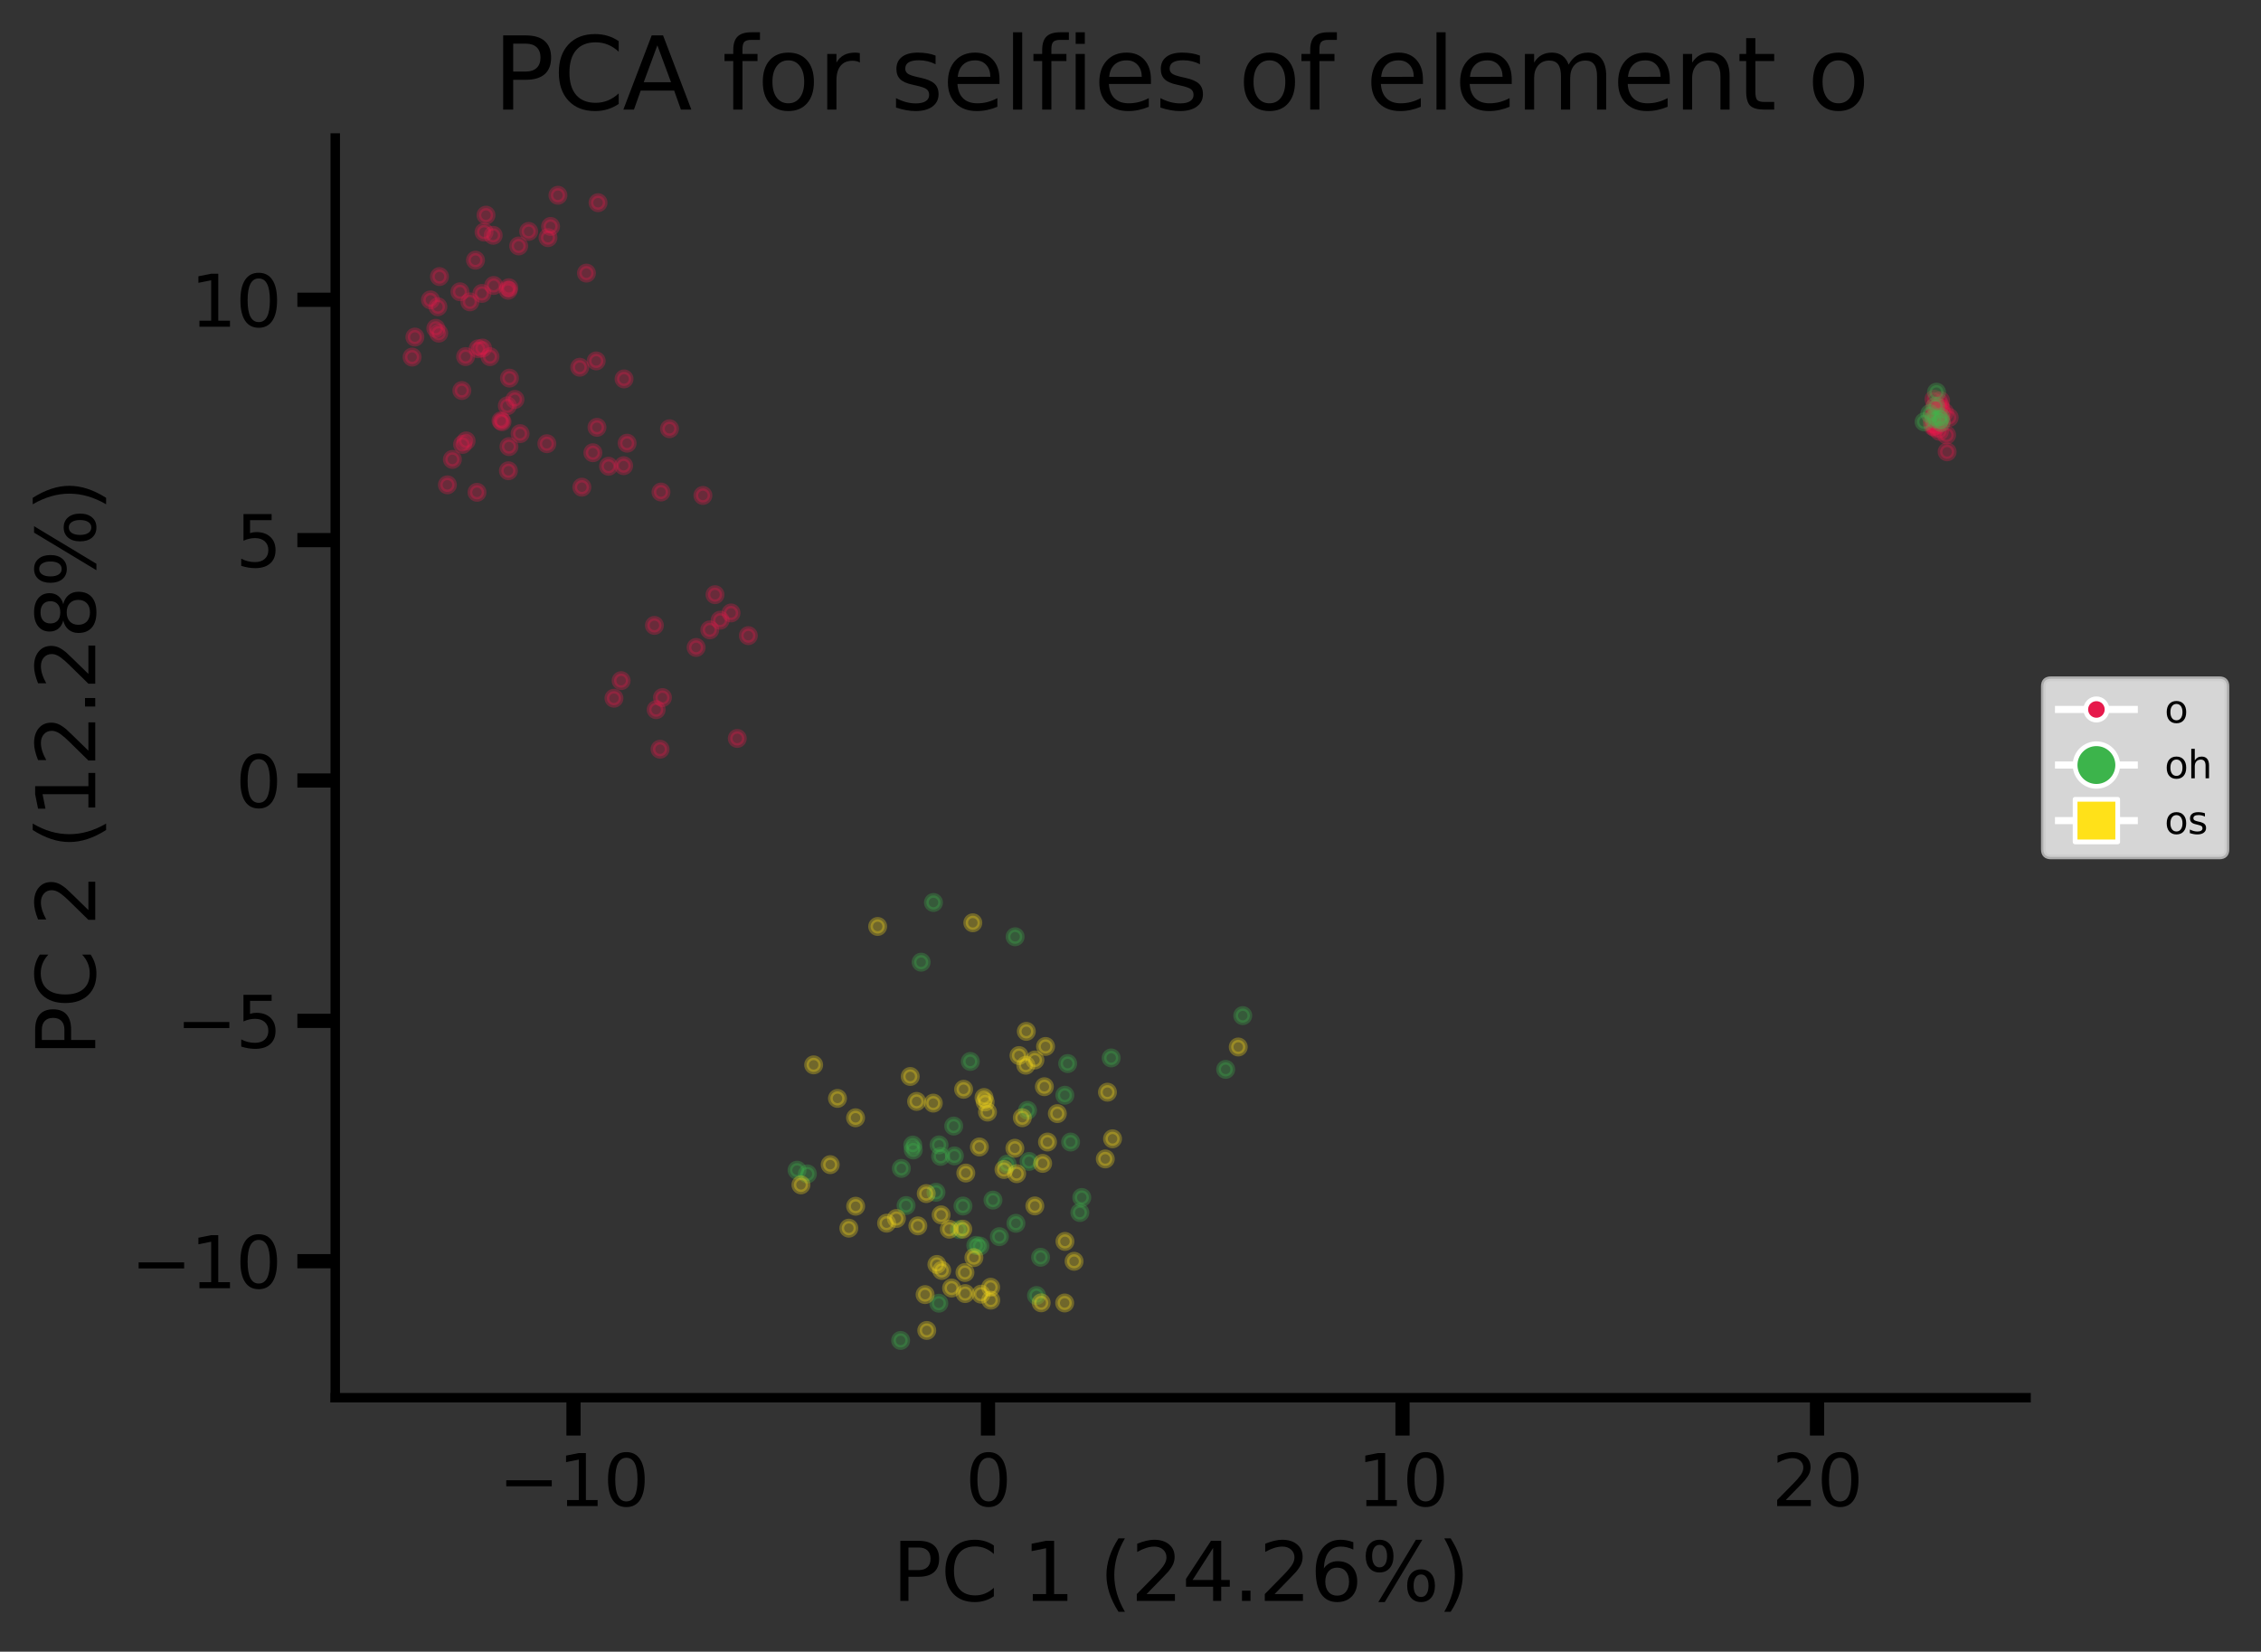 <?xml version="1.0" encoding="utf-8" standalone="no"?>
<!DOCTYPE svg PUBLIC "-//W3C//DTD SVG 1.1//EN"
  "http://www.w3.org/Graphics/SVG/1.1/DTD/svg11.dtd">
<svg xmlns:xlink="http://www.w3.org/1999/xlink" width="477.555pt" height="348.939pt" viewBox="0 0 477.555 348.939" xmlns="http://www.w3.org/2000/svg" version="1.1">
 <rect x="0" y="0" width="477.555" height="348.939" fill="#333333" stroke="none"/>
 <defs>
  <style type="text/css">*{stroke-linejoin: round; stroke-linecap: butt}</style>
 </defs>
 <g id="figure_1">
  <g id="patch_1">
   <path d="M 0 348.939 
L 477.555 348.939 
L 477.555 -0 
L 0 -0 
L 0 348.939 
z
" style="fill: none"/>
  </g>
  <g id="axes_1">
   <g id="patch_2">
    <path d="M 70.81 295.269 
L 427.93 295.269 
L 427.93 29.157 
L 70.81 29.157 
L 70.81 295.269 
z
" style="fill: none"/>
   </g>
   <g id="PathCollection_1">
    <defs>
     <path id="C0_0_6cb91d381c" d="M 0 1.5 
C 0.398 1.5 0.779 1.342 1.061 1.061 
C 1.342 0.779 1.5 0.398 1.5 -0 
C 1.5 -0.398 1.342 -0.779 1.061 -1.061 
C 0.779 -1.342 0.398 -1.5 0 -1.5 
C -0.398 -1.5 -0.779 -1.342 -1.061 -1.061 
C -1.342 -0.779 -1.5 -0.398 -1.5 0 
C -1.5 0.398 -1.342 0.779 -1.061 1.061 
C -0.779 1.342 -0.398 1.5 0 1.5 
z
"/>
    </defs>
    <g clip-path="url(#p6c4c0438bf)">
     <use xlink:href="#C0_0_6cb91d381c" x="408.742" y="90.399" style="fill: #e6194b; fill-opacity: 0.3; stroke: #e6194b; stroke-opacity: 0.3"/>
    </g>
    <g clip-path="url(#p6c4c0438bf)">
     <use xlink:href="#C0_0_6cb91d381c" x="92.824" y="58.43" style="fill: #e6194b; fill-opacity: 0.3; stroke: #e6194b; stroke-opacity: 0.3"/>
    </g>
    <g clip-path="url(#p6c4c0438bf)">
     <use xlink:href="#C0_0_6cb91d381c" x="103.498" y="75.346" style="fill: #e6194b; fill-opacity: 0.3; stroke: #e6194b; stroke-opacity: 0.3"/>
    </g>
    <g clip-path="url(#p6c4c0438bf)">
     <use xlink:href="#C0_0_6cb91d381c" x="97.149" y="61.638" style="fill: #e6194b; fill-opacity: 0.3; stroke: #e6194b; stroke-opacity: 0.3"/>
    </g>
    <g clip-path="url(#p6c4c0438bf)">
     <use xlink:href="#C0_0_6cb91d381c" x="138.594" y="149.922" style="fill: #e6194b; fill-opacity: 0.3; stroke: #e6194b; stroke-opacity: 0.3"/>
    </g>
    <g clip-path="url(#p6c4c0438bf)">
     <use xlink:href="#C0_0_6cb91d381c" x="408.611" y="86.008" style="fill: #e6194b; fill-opacity: 0.3; stroke: #e6194b; stroke-opacity: 0.3"/>
    </g>
    <g clip-path="url(#p6c4c0438bf)">
     <use xlink:href="#C0_0_6cb91d381c" x="123.868" y="57.695" style="fill: #e6194b; fill-opacity: 0.3; stroke: #e6194b; stroke-opacity: 0.3"/>
    </g>
    <g clip-path="url(#p6c4c0438bf)">
     <use xlink:href="#C0_0_6cb91d381c" x="101.784" y="61.991" style="fill: #e6194b; fill-opacity: 0.3; stroke: #e6194b; stroke-opacity: 0.3"/>
    </g>
    <g clip-path="url(#p6c4c0438bf)">
     <use xlink:href="#C0_0_6cb91d381c" x="141.408" y="90.571" style="fill: #e6194b; fill-opacity: 0.3; stroke: #e6194b; stroke-opacity: 0.3"/>
    </g>
    <g clip-path="url(#p6c4c0438bf)">
     <use xlink:href="#C0_0_6cb91d381c" x="147.03" y="136.779" style="fill: #e6194b; fill-opacity: 0.3; stroke: #e6194b; stroke-opacity: 0.3"/>
    </g>
    <g clip-path="url(#p6c4c0438bf)">
     <use xlink:href="#C0_0_6cb91d381c" x="92.488" y="64.795" style="fill: #e6194b; fill-opacity: 0.3; stroke: #e6194b; stroke-opacity: 0.3"/>
    </g>
    <g clip-path="url(#p6c4c0438bf)">
     <use xlink:href="#C0_0_6cb91d381c" x="129.677" y="147.504" style="fill: #e6194b; fill-opacity: 0.3; stroke: #e6194b; stroke-opacity: 0.3"/>
    </g>
    <g clip-path="url(#p6c4c0438bf)">
     <use xlink:href="#C0_0_6cb91d381c" x="104.276" y="60.309" style="fill: #e6194b; fill-opacity: 0.3; stroke: #e6194b; stroke-opacity: 0.3"/>
    </g>
    <g clip-path="url(#p6c4c0438bf)">
     <use xlink:href="#C0_0_6cb91d381c" x="138.22" y="132.123" style="fill: #e6194b; fill-opacity: 0.3; stroke: #e6194b; stroke-opacity: 0.3"/>
    </g>
    <g clip-path="url(#p6c4c0438bf)">
     <use xlink:href="#C0_0_6cb91d381c" x="116.289" y="47.833" style="fill: #e6194b; fill-opacity: 0.3; stroke: #e6194b; stroke-opacity: 0.3"/>
    </g>
    <g clip-path="url(#p6c4c0438bf)">
     <use xlink:href="#C0_0_6cb91d381c" x="125.929" y="76.245" style="fill: #e6194b; fill-opacity: 0.3; stroke: #e6194b; stroke-opacity: 0.3"/>
    </g>
    <g clip-path="url(#p6c4c0438bf)">
     <use xlink:href="#C0_0_6cb91d381c" x="98.342" y="75.33" style="fill: #e6194b; fill-opacity: 0.3; stroke: #e6194b; stroke-opacity: 0.3"/>
    </g>
    <g clip-path="url(#p6c4c0438bf)">
     <use xlink:href="#C0_0_6cb91d381c" x="98.453" y="93.142" style="fill: #e6194b; fill-opacity: 0.3; stroke: #e6194b; stroke-opacity: 0.3"/>
    </g>
    <g clip-path="url(#p6c4c0438bf)">
     <use xlink:href="#C0_0_6cb91d381c" x="115.504" y="93.736" style="fill: #e6194b; fill-opacity: 0.3; stroke: #e6194b; stroke-opacity: 0.3"/>
    </g>
    <g clip-path="url(#p6c4c0438bf)">
     <use xlink:href="#C0_0_6cb91d381c" x="122.448" y="77.581" style="fill: #e6194b; fill-opacity: 0.3; stroke: #e6194b; stroke-opacity: 0.3"/>
    </g>
    <g clip-path="url(#p6c4c0438bf)">
     <use xlink:href="#C0_0_6cb91d381c" x="126.088" y="90.278" style="fill: #e6194b; fill-opacity: 0.3; stroke: #e6194b; stroke-opacity: 0.3"/>
    </g>
    <g clip-path="url(#p6c4c0438bf)">
     <use xlink:href="#C0_0_6cb91d381c" x="408.54" y="87.652" style="fill: #e6194b; fill-opacity: 0.3; stroke: #e6194b; stroke-opacity: 0.3"/>
    </g>
    <g clip-path="url(#p6c4c0438bf)">
     <use xlink:href="#C0_0_6cb91d381c" x="132.455" y="93.628" style="fill: #e6194b; fill-opacity: 0.3; stroke: #e6194b; stroke-opacity: 0.3"/>
    </g>
    <g clip-path="url(#p6c4c0438bf)">
     <use xlink:href="#C0_0_6cb91d381c" x="158.061" y="134.285" style="fill: #e6194b; fill-opacity: 0.3; stroke: #e6194b; stroke-opacity: 0.3"/>
    </g>
    <g clip-path="url(#p6c4c0438bf)">
     <use xlink:href="#C0_0_6cb91d381c" x="155.724" y="155.998" style="fill: #e6194b; fill-opacity: 0.3; stroke: #e6194b; stroke-opacity: 0.3"/>
    </g>
    <g clip-path="url(#p6c4c0438bf)">
     <use xlink:href="#C0_0_6cb91d381c" x="107.383" y="99.451" style="fill: #e6194b; fill-opacity: 0.3; stroke: #e6194b; stroke-opacity: 0.3"/>
    </g>
    <g clip-path="url(#p6c4c0438bf)">
     <use xlink:href="#C0_0_6cb91d381c" x="408.927" y="88.803" style="fill: #e6194b; fill-opacity: 0.3; stroke: #e6194b; stroke-opacity: 0.3"/>
    </g>
    <g clip-path="url(#p6c4c0438bf)">
     <use xlink:href="#C0_0_6cb91d381c" x="107.157" y="85.728" style="fill: #e6194b; fill-opacity: 0.3; stroke: #e6194b; stroke-opacity: 0.3"/>
    </g>
    <g clip-path="url(#p6c4c0438bf)">
     <use xlink:href="#C0_0_6cb91d381c" x="104.171" y="49.712" style="fill: #e6194b; fill-opacity: 0.3; stroke: #e6194b; stroke-opacity: 0.3"/>
    </g>
    <g clip-path="url(#p6c4c0438bf)">
     <use xlink:href="#C0_0_6cb91d381c" x="154.409" y="129.488" style="fill: #e6194b; fill-opacity: 0.3; stroke: #e6194b; stroke-opacity: 0.3"/>
    </g>
    <g clip-path="url(#p6c4c0438bf)">
     <use xlink:href="#C0_0_6cb91d381c" x="108.768" y="84.382" style="fill: #e6194b; fill-opacity: 0.3; stroke: #e6194b; stroke-opacity: 0.3"/>
    </g>
    <g clip-path="url(#p6c4c0438bf)">
     <use xlink:href="#C0_0_6cb91d381c" x="122.899" y="102.922" style="fill: #e6194b; fill-opacity: 0.3; stroke: #e6194b; stroke-opacity: 0.3"/>
    </g>
    <g clip-path="url(#p6c4c0438bf)">
     <use xlink:href="#C0_0_6cb91d381c" x="148.464" y="104.667" style="fill: #e6194b; fill-opacity: 0.3; stroke: #e6194b; stroke-opacity: 0.3"/>
    </g>
    <g clip-path="url(#p6c4c0438bf)">
     <use xlink:href="#C0_0_6cb91d381c" x="92.052" y="69.362" style="fill: #e6194b; fill-opacity: 0.3; stroke: #e6194b; stroke-opacity: 0.3"/>
    </g>
    <g clip-path="url(#p6c4c0438bf)">
     <use xlink:href="#C0_0_6cb91d381c" x="139.919" y="147.361" style="fill: #e6194b; fill-opacity: 0.3; stroke: #e6194b; stroke-opacity: 0.3"/>
    </g>
    <g clip-path="url(#p6c4c0438bf)">
     <use xlink:href="#C0_0_6cb91d381c" x="139.412" y="158.276" style="fill: #e6194b; fill-opacity: 0.3; stroke: #e6194b; stroke-opacity: 0.3"/>
    </g>
    <g clip-path="url(#p6c4c0438bf)">
     <use xlink:href="#C0_0_6cb91d381c" x="409.788" y="88.492" style="fill: #e6194b; fill-opacity: 0.3; stroke: #e6194b; stroke-opacity: 0.3"/>
    </g>
    <g clip-path="url(#p6c4c0438bf)">
     <use xlink:href="#C0_0_6cb91d381c" x="411.697" y="88.192" style="fill: #e6194b; fill-opacity: 0.3; stroke: #e6194b; stroke-opacity: 0.3"/>
    </g>
    <g clip-path="url(#p6c4c0438bf)">
     <use xlink:href="#C0_0_6cb91d381c" x="107.469" y="60.789" style="fill: #e6194b; fill-opacity: 0.3; stroke: #e6194b; stroke-opacity: 0.3"/>
    </g>
    <g clip-path="url(#p6c4c0438bf)">
     <use xlink:href="#C0_0_6cb91d381c" x="100.432" y="54.967" style="fill: #e6194b; fill-opacity: 0.3; stroke: #e6194b; stroke-opacity: 0.3"/>
    </g>
    <g clip-path="url(#p6c4c0438bf)">
     <use xlink:href="#C0_0_6cb91d381c" x="131.192" y="143.789" style="fill: #e6194b; fill-opacity: 0.3; stroke: #e6194b; stroke-opacity: 0.3"/>
    </g>
    <g clip-path="url(#p6c4c0438bf)">
     <use xlink:href="#C0_0_6cb91d381c" x="131.81" y="80.047" style="fill: #e6194b; fill-opacity: 0.3; stroke: #e6194b; stroke-opacity: 0.3"/>
    </g>
    <g clip-path="url(#p6c4c0438bf)">
     <use xlink:href="#C0_0_6cb91d381c" x="97.547" y="82.504" style="fill: #e6194b; fill-opacity: 0.3; stroke: #e6194b; stroke-opacity: 0.3"/>
    </g>
    <g clip-path="url(#p6c4c0438bf)">
     <use xlink:href="#C0_0_6cb91d381c" x="92.663" y="70.382" style="fill: #e6194b; fill-opacity: 0.3; stroke: #e6194b; stroke-opacity: 0.3"/>
    </g>
    <g clip-path="url(#p6c4c0438bf)">
     <use xlink:href="#C0_0_6cb91d381c" x="411.149" y="91.895" style="fill: #e6194b; fill-opacity: 0.3; stroke: #e6194b; stroke-opacity: 0.3"/>
    </g>
    <g clip-path="url(#p6c4c0438bf)">
     <use xlink:href="#C0_0_6cb91d381c" x="109.552" y="51.96" style="fill: #e6194b; fill-opacity: 0.3; stroke: #e6194b; stroke-opacity: 0.3"/>
    </g>
    <g clip-path="url(#p6c4c0438bf)">
     <use xlink:href="#C0_0_6cb91d381c" x="117.843" y="41.253" style="fill: #e6194b; fill-opacity: 0.3; stroke: #e6194b; stroke-opacity: 0.3"/>
    </g>
    <g clip-path="url(#p6c4c0438bf)">
     <use xlink:href="#C0_0_6cb91d381c" x="149.915" y="133.06" style="fill: #e6194b; fill-opacity: 0.3; stroke: #e6194b; stroke-opacity: 0.3"/>
    </g>
    <g clip-path="url(#p6c4c0438bf)">
     <use xlink:href="#C0_0_6cb91d381c" x="409.368" y="88.065" style="fill: #e6194b; fill-opacity: 0.3; stroke: #e6194b; stroke-opacity: 0.3"/>
    </g>
    <g clip-path="url(#p6c4c0438bf)">
     <use xlink:href="#C0_0_6cb91d381c" x="115.746" y="50.206" style="fill: #e6194b; fill-opacity: 0.3; stroke: #e6194b; stroke-opacity: 0.3"/>
    </g>
    <g clip-path="url(#p6c4c0438bf)">
     <use xlink:href="#C0_0_6cb91d381c" x="152.105" y="131.022" style="fill: #e6194b; fill-opacity: 0.3; stroke: #e6194b; stroke-opacity: 0.3"/>
    </g>
    <g clip-path="url(#p6c4c0438bf)">
     <use xlink:href="#C0_0_6cb91d381c" x="128.538" y="98.5" style="fill: #e6194b; fill-opacity: 0.3; stroke: #e6194b; stroke-opacity: 0.3"/>
    </g>
    <g clip-path="url(#p6c4c0438bf)">
     <use xlink:href="#C0_0_6cb91d381c" x="409.638" y="91.127" style="fill: #e6194b; fill-opacity: 0.3; stroke: #e6194b; stroke-opacity: 0.3"/>
    </g>
    <g clip-path="url(#p6c4c0438bf)">
     <use xlink:href="#C0_0_6cb91d381c" x="105.811" y="88.881" style="fill: #e6194b; fill-opacity: 0.3; stroke: #e6194b; stroke-opacity: 0.3"/>
    </g>
    <g clip-path="url(#p6c4c0438bf)">
     <use xlink:href="#C0_0_6cb91d381c" x="107.605" y="79.88" style="fill: #e6194b; fill-opacity: 0.3; stroke: #e6194b; stroke-opacity: 0.3"/>
    </g>
    <g clip-path="url(#p6c4c0438bf)">
     <use xlink:href="#C0_0_6cb91d381c" x="95.552" y="97.051" style="fill: #e6194b; fill-opacity: 0.3; stroke: #e6194b; stroke-opacity: 0.3"/>
    </g>
    <g clip-path="url(#p6c4c0438bf)">
     <use xlink:href="#C0_0_6cb91d381c" x="111.666" y="48.885" style="fill: #e6194b; fill-opacity: 0.3; stroke: #e6194b; stroke-opacity: 0.3"/>
    </g>
    <g clip-path="url(#p6c4c0438bf)">
     <use xlink:href="#C0_0_6cb91d381c" x="126.319" y="42.82" style="fill: #e6194b; fill-opacity: 0.3; stroke: #e6194b; stroke-opacity: 0.3"/>
    </g>
    <g clip-path="url(#p6c4c0438bf)">
     <use xlink:href="#C0_0_6cb91d381c" x="151.021" y="125.628" style="fill: #e6194b; fill-opacity: 0.3; stroke: #e6194b; stroke-opacity: 0.3"/>
    </g>
    <g clip-path="url(#p6c4c0438bf)">
     <use xlink:href="#C0_0_6cb91d381c" x="410.04" y="88.884" style="fill: #e6194b; fill-opacity: 0.3; stroke: #e6194b; stroke-opacity: 0.3"/>
    </g>
    <g clip-path="url(#p6c4c0438bf)">
     <use xlink:href="#C0_0_6cb91d381c" x="101.91" y="73.526" style="fill: #e6194b; fill-opacity: 0.3; stroke: #e6194b; stroke-opacity: 0.3"/>
    </g>
    <g clip-path="url(#p6c4c0438bf)">
     <use xlink:href="#C0_0_6cb91d381c" x="107.333" y="61.313" style="fill: #e6194b; fill-opacity: 0.3; stroke: #e6194b; stroke-opacity: 0.3"/>
    </g>
    <g clip-path="url(#p6c4c0438bf)">
     <use xlink:href="#C0_0_6cb91d381c" x="100.994" y="73.682" style="fill: #e6194b; fill-opacity: 0.3; stroke: #e6194b; stroke-opacity: 0.3"/>
    </g>
    <g clip-path="url(#p6c4c0438bf)">
     <use xlink:href="#C0_0_6cb91d381c" x="411.261" y="95.448" style="fill: #e6194b; fill-opacity: 0.3; stroke: #e6194b; stroke-opacity: 0.3"/>
    </g>
    <g clip-path="url(#p6c4c0438bf)">
     <use xlink:href="#C0_0_6cb91d381c" x="90.918" y="63.35" style="fill: #e6194b; fill-opacity: 0.3; stroke: #e6194b; stroke-opacity: 0.3"/>
    </g>
    <g clip-path="url(#p6c4c0438bf)">
     <use xlink:href="#C0_0_6cb91d381c" x="94.499" y="102.43" style="fill: #e6194b; fill-opacity: 0.3; stroke: #e6194b; stroke-opacity: 0.3"/>
    </g>
    <g clip-path="url(#p6c4c0438bf)">
     <use xlink:href="#C0_0_6cb91d381c" x="408.299" y="90.12" style="fill: #e6194b; fill-opacity: 0.3; stroke: #e6194b; stroke-opacity: 0.3"/>
    </g>
    <g clip-path="url(#p6c4c0438bf)">
     <use xlink:href="#C0_0_6cb91d381c" x="97.7" y="93.888" style="fill: #e6194b; fill-opacity: 0.3; stroke: #e6194b; stroke-opacity: 0.3"/>
    </g>
    <g clip-path="url(#p6c4c0438bf)">
     <use xlink:href="#C0_0_6cb91d381c" x="408.484" y="84.33" style="fill: #e6194b; fill-opacity: 0.3; stroke: #e6194b; stroke-opacity: 0.3"/>
    </g>
    <g clip-path="url(#p6c4c0438bf)">
     <use xlink:href="#C0_0_6cb91d381c" x="131.722" y="98.381" style="fill: #e6194b; fill-opacity: 0.3; stroke: #e6194b; stroke-opacity: 0.3"/>
    </g>
    <g clip-path="url(#p6c4c0438bf)">
     <use xlink:href="#C0_0_6cb91d381c" x="407.998" y="88.197" style="fill: #e6194b; fill-opacity: 0.3; stroke: #e6194b; stroke-opacity: 0.3"/>
    </g>
    <g clip-path="url(#p6c4c0438bf)">
     <use xlink:href="#C0_0_6cb91d381c" x="107.503" y="94.35" style="fill: #e6194b; fill-opacity: 0.3; stroke: #e6194b; stroke-opacity: 0.3"/>
    </g>
    <g clip-path="url(#p6c4c0438bf)">
     <use xlink:href="#C0_0_6cb91d381c" x="139.609" y="103.947" style="fill: #e6194b; fill-opacity: 0.3; stroke: #e6194b; stroke-opacity: 0.3"/>
    </g>
    <g clip-path="url(#p6c4c0438bf)">
     <use xlink:href="#C0_0_6cb91d381c" x="125.228" y="95.642" style="fill: #e6194b; fill-opacity: 0.3; stroke: #e6194b; stroke-opacity: 0.3"/>
    </g>
    <g clip-path="url(#p6c4c0438bf)">
     <use xlink:href="#C0_0_6cb91d381c" x="109.853" y="91.609" style="fill: #e6194b; fill-opacity: 0.3; stroke: #e6194b; stroke-opacity: 0.3"/>
    </g>
    <g clip-path="url(#p6c4c0438bf)">
     <use xlink:href="#C0_0_6cb91d381c" x="408.118" y="89.408" style="fill: #e6194b; fill-opacity: 0.3; stroke: #e6194b; stroke-opacity: 0.3"/>
    </g>
    <g clip-path="url(#p6c4c0438bf)">
     <use xlink:href="#C0_0_6cb91d381c" x="102.65" y="45.451" style="fill: #e6194b; fill-opacity: 0.3; stroke: #e6194b; stroke-opacity: 0.3"/>
    </g>
    <g clip-path="url(#p6c4c0438bf)">
     <use xlink:href="#C0_0_6cb91d381c" x="106.035" y="89.094" style="fill: #e6194b; fill-opacity: 0.3; stroke: #e6194b; stroke-opacity: 0.3"/>
    </g>
    <g clip-path="url(#p6c4c0438bf)">
     <use xlink:href="#C0_0_6cb91d381c" x="409.006" y="87.543" style="fill: #e6194b; fill-opacity: 0.3; stroke: #e6194b; stroke-opacity: 0.3"/>
    </g>
    <g clip-path="url(#p6c4c0438bf)">
     <use xlink:href="#C0_0_6cb91d381c" x="99.244" y="63.771" style="fill: #e6194b; fill-opacity: 0.3; stroke: #e6194b; stroke-opacity: 0.3"/>
    </g>
    <g clip-path="url(#p6c4c0438bf)">
     <use xlink:href="#C0_0_6cb91d381c" x="100.747" y="104.002" style="fill: #e6194b; fill-opacity: 0.3; stroke: #e6194b; stroke-opacity: 0.3"/>
    </g>
    <g clip-path="url(#p6c4c0438bf)">
     <use xlink:href="#C0_0_6cb91d381c" x="102.239" y="49.03" style="fill: #e6194b; fill-opacity: 0.3; stroke: #e6194b; stroke-opacity: 0.3"/>
    </g>
    <g clip-path="url(#p6c4c0438bf)">
     <use xlink:href="#C0_0_6cb91d381c" x="409.218" y="87.721" style="fill: #e6194b; fill-opacity: 0.3; stroke: #e6194b; stroke-opacity: 0.3"/>
    </g>
    <g clip-path="url(#p6c4c0438bf)">
     <use xlink:href="#C0_0_6cb91d381c" x="87.043" y="75.436" style="fill: #e6194b; fill-opacity: 0.3; stroke: #e6194b; stroke-opacity: 0.3"/>
    </g>
    <g clip-path="url(#p6c4c0438bf)">
     <use xlink:href="#C0_0_6cb91d381c" x="409.887" y="84.644" style="fill: #e6194b; fill-opacity: 0.3; stroke: #e6194b; stroke-opacity: 0.3"/>
    </g>
    <g clip-path="url(#p6c4c0438bf)">
     <use xlink:href="#C0_0_6cb91d381c" x="408.641" y="90.039" style="fill: #e6194b; fill-opacity: 0.3; stroke: #e6194b; stroke-opacity: 0.3"/>
    </g>
    <g clip-path="url(#p6c4c0438bf)">
     <use xlink:href="#C0_0_6cb91d381c" x="410.691" y="87.074" style="fill: #e6194b; fill-opacity: 0.3; stroke: #e6194b; stroke-opacity: 0.3"/>
    </g>
    <g clip-path="url(#p6c4c0438bf)">
     <use xlink:href="#C0_0_6cb91d381c" x="409.909" y="86.222" style="fill: #e6194b; fill-opacity: 0.3; stroke: #e6194b; stroke-opacity: 0.3"/>
    </g>
    <g clip-path="url(#p6c4c0438bf)">
     <use xlink:href="#C0_0_6cb91d381c" x="409.378" y="86.677" style="fill: #e6194b; fill-opacity: 0.3; stroke: #e6194b; stroke-opacity: 0.3"/>
    </g>
    <g clip-path="url(#p6c4c0438bf)">
     <use xlink:href="#C0_0_6cb91d381c" x="409.752" y="85.657" style="fill: #e6194b; fill-opacity: 0.3; stroke: #e6194b; stroke-opacity: 0.3"/>
    </g>
    <g clip-path="url(#p6c4c0438bf)">
     <use xlink:href="#C0_0_6cb91d381c" x="409.092" y="87.99" style="fill: #e6194b; fill-opacity: 0.3; stroke: #e6194b; stroke-opacity: 0.3"/>
    </g>
    <g clip-path="url(#p6c4c0438bf)">
     <use xlink:href="#C0_0_6cb91d381c" x="87.63" y="71.206" style="fill: #e6194b; fill-opacity: 0.3; stroke: #e6194b; stroke-opacity: 0.3"/>
    </g>
    <g clip-path="url(#p6c4c0438bf)">
     <use xlink:href="#C0_0_6cb91d381c" x="408.826" y="85.81" style="fill: #3cb44b; fill-opacity: 0.3; stroke: #3cb44b; stroke-opacity: 0.3"/>
    </g>
    <g clip-path="url(#p6c4c0438bf)">
     <use xlink:href="#C0_0_6cb91d381c" x="190.223" y="283.173" style="fill: #3cb44b; fill-opacity: 0.3; stroke: #3cb44b; stroke-opacity: 0.3"/>
    </g>
    <g clip-path="url(#p6c4c0438bf)">
     <use xlink:href="#C0_0_6cb91d381c" x="191.376" y="254.677" style="fill: #3cb44b; fill-opacity: 0.3; stroke: #3cb44b; stroke-opacity: 0.3"/>
    </g>
    <g clip-path="url(#p6c4c0438bf)">
     <use xlink:href="#C0_0_6cb91d381c" x="197.158" y="190.657" style="fill: #3cb44b; fill-opacity: 0.3; stroke: #3cb44b; stroke-opacity: 0.3"/>
    </g>
    <g clip-path="url(#p6c4c0438bf)">
     <use xlink:href="#C0_0_6cb91d381c" x="198.295" y="275.313" style="fill: #3cb44b; fill-opacity: 0.3; stroke: #3cb44b; stroke-opacity: 0.3"/>
    </g>
    <g clip-path="url(#p6c4c0438bf)">
     <use xlink:href="#C0_0_6cb91d381c" x="217.352" y="245.36" style="fill: #3cb44b; fill-opacity: 0.3; stroke: #3cb44b; stroke-opacity: 0.3"/>
    </g>
    <g clip-path="url(#p6c4c0438bf)">
     <use xlink:href="#C0_0_6cb91d381c" x="202.585" y="259.755" style="fill: #3cb44b; fill-opacity: 0.3; stroke: #3cb44b; stroke-opacity: 0.3"/>
    </g>
    <g clip-path="url(#p6c4c0438bf)">
     <use xlink:href="#C0_0_6cb91d381c" x="234.7" y="223.495" style="fill: #3cb44b; fill-opacity: 0.3; stroke: #3cb44b; stroke-opacity: 0.3"/>
    </g>
    <g clip-path="url(#p6c4c0438bf)">
     <use xlink:href="#C0_0_6cb91d381c" x="409.721" y="88.608" style="fill: #3cb44b; fill-opacity: 0.3; stroke: #3cb44b; stroke-opacity: 0.3"/>
    </g>
    <g clip-path="url(#p6c4c0438bf)">
     <use xlink:href="#C0_0_6cb91d381c" x="218.925" y="273.69" style="fill: #3cb44b; fill-opacity: 0.3; stroke: #3cb44b; stroke-opacity: 0.3"/>
    </g>
    <g clip-path="url(#p6c4c0438bf)">
     <use xlink:href="#C0_0_6cb91d381c" x="212.702" y="245.936" style="fill: #3cb44b; fill-opacity: 0.3; stroke: #3cb44b; stroke-opacity: 0.3"/>
    </g>
    <g clip-path="url(#p6c4c0438bf)">
     <use xlink:href="#C0_0_6cb91d381c" x="192.899" y="242.942" style="fill: #3cb44b; fill-opacity: 0.3; stroke: #3cb44b; stroke-opacity: 0.3"/>
    </g>
    <g clip-path="url(#p6c4c0438bf)">
     <use xlink:href="#C0_0_6cb91d381c" x="192.796" y="241.901" style="fill: #3cb44b; fill-opacity: 0.3; stroke: #3cb44b; stroke-opacity: 0.3"/>
    </g>
    <g clip-path="url(#p6c4c0438bf)">
     <use xlink:href="#C0_0_6cb91d381c" x="194.561" y="203.268" style="fill: #3cb44b; fill-opacity: 0.3; stroke: #3cb44b; stroke-opacity: 0.3"/>
    </g>
    <g clip-path="url(#p6c4c0438bf)">
     <use xlink:href="#C0_0_6cb91d381c" x="409.898" y="88.078" style="fill: #3cb44b; fill-opacity: 0.3; stroke: #3cb44b; stroke-opacity: 0.3"/>
    </g>
    <g clip-path="url(#p6c4c0438bf)">
     <use xlink:href="#C0_0_6cb91d381c" x="206.104" y="263.103" style="fill: #3cb44b; fill-opacity: 0.3; stroke: #3cb44b; stroke-opacity: 0.3"/>
    </g>
    <g clip-path="url(#p6c4c0438bf)">
     <use xlink:href="#C0_0_6cb91d381c" x="201.583" y="244.192" style="fill: #3cb44b; fill-opacity: 0.3; stroke: #3cb44b; stroke-opacity: 0.3"/>
    </g>
    <g clip-path="url(#p6c4c0438bf)">
     <use xlink:href="#C0_0_6cb91d381c" x="409.999" y="89.253" style="fill: #3cb44b; fill-opacity: 0.3; stroke: #3cb44b; stroke-opacity: 0.3"/>
    </g>
    <g clip-path="url(#p6c4c0438bf)">
     <use xlink:href="#C0_0_6cb91d381c" x="168.351" y="247.208" style="fill: #3cb44b; fill-opacity: 0.3; stroke: #3cb44b; stroke-opacity: 0.3"/>
    </g>
    <g clip-path="url(#p6c4c0438bf)">
     <use xlink:href="#C0_0_6cb91d381c" x="408.54" y="88.483" style="fill: #3cb44b; fill-opacity: 0.3; stroke: #3cb44b; stroke-opacity: 0.3"/>
    </g>
    <g clip-path="url(#p6c4c0438bf)">
     <use xlink:href="#C0_0_6cb91d381c" x="190.38" y="246.833" style="fill: #3cb44b; fill-opacity: 0.3; stroke: #3cb44b; stroke-opacity: 0.3"/>
    </g>
    <g clip-path="url(#p6c4c0438bf)">
     <use xlink:href="#C0_0_6cb91d381c" x="198.339" y="241.869" style="fill: #3cb44b; fill-opacity: 0.3; stroke: #3cb44b; stroke-opacity: 0.3"/>
    </g>
    <g clip-path="url(#p6c4c0438bf)">
     <use xlink:href="#C0_0_6cb91d381c" x="214.41" y="197.893" style="fill: #3cb44b; fill-opacity: 0.3; stroke: #3cb44b; stroke-opacity: 0.3"/>
    </g>
    <g clip-path="url(#p6c4c0438bf)">
     <use xlink:href="#C0_0_6cb91d381c" x="203.392" y="254.781" style="fill: #3cb44b; fill-opacity: 0.3; stroke: #3cb44b; stroke-opacity: 0.3"/>
    </g>
    <g clip-path="url(#p6c4c0438bf)">
     <use xlink:href="#C0_0_6cb91d381c" x="170.535" y="247.996" style="fill: #3cb44b; fill-opacity: 0.3; stroke: #3cb44b; stroke-opacity: 0.3"/>
    </g>
    <g clip-path="url(#p6c4c0438bf)">
     <use xlink:href="#C0_0_6cb91d381c" x="409.017" y="82.85" style="fill: #3cb44b; fill-opacity: 0.3; stroke: #3cb44b; stroke-opacity: 0.3"/>
    </g>
    <g clip-path="url(#p6c4c0438bf)">
     <use xlink:href="#C0_0_6cb91d381c" x="228.08" y="256.151" style="fill: #3cb44b; fill-opacity: 0.3; stroke: #3cb44b; stroke-opacity: 0.3"/>
    </g>
    <g clip-path="url(#p6c4c0438bf)">
     <use xlink:href="#C0_0_6cb91d381c" x="226.126" y="241.265" style="fill: #3cb44b; fill-opacity: 0.3; stroke: #3cb44b; stroke-opacity: 0.3"/>
    </g>
    <g clip-path="url(#p6c4c0438bf)">
     <use xlink:href="#C0_0_6cb91d381c" x="224.911" y="231.374" style="fill: #3cb44b; fill-opacity: 0.3; stroke: #3cb44b; stroke-opacity: 0.3"/>
    </g>
    <g clip-path="url(#p6c4c0438bf)">
     <use xlink:href="#C0_0_6cb91d381c" x="225.506" y="224.684" style="fill: #3cb44b; fill-opacity: 0.3; stroke: #3cb44b; stroke-opacity: 0.3"/>
    </g>
    <g clip-path="url(#p6c4c0438bf)">
     <use xlink:href="#C0_0_6cb91d381c" x="201.438" y="237.889" style="fill: #3cb44b; fill-opacity: 0.3; stroke: #3cb44b; stroke-opacity: 0.3"/>
    </g>
    <g clip-path="url(#p6c4c0438bf)">
     <use xlink:href="#C0_0_6cb91d381c" x="219.789" y="265.603" style="fill: #3cb44b; fill-opacity: 0.3; stroke: #3cb44b; stroke-opacity: 0.3"/>
    </g>
    <g clip-path="url(#p6c4c0438bf)">
     <use xlink:href="#C0_0_6cb91d381c" x="228.489" y="252.974" style="fill: #3cb44b; fill-opacity: 0.3; stroke: #3cb44b; stroke-opacity: 0.3"/>
    </g>
    <g clip-path="url(#p6c4c0438bf)">
     <use xlink:href="#C0_0_6cb91d381c" x="217.025" y="234.558" style="fill: #3cb44b; fill-opacity: 0.3; stroke: #3cb44b; stroke-opacity: 0.3"/>
    </g>
    <g clip-path="url(#p6c4c0438bf)">
     <use xlink:href="#C0_0_6cb91d381c" x="406.395" y="89.118" style="fill: #3cb44b; fill-opacity: 0.3; stroke: #3cb44b; stroke-opacity: 0.3"/>
    </g>
    <g clip-path="url(#p6c4c0438bf)">
     <use xlink:href="#C0_0_6cb91d381c" x="211.081" y="261.252" style="fill: #3cb44b; fill-opacity: 0.3; stroke: #3cb44b; stroke-opacity: 0.3"/>
    </g>
    <g clip-path="url(#p6c4c0438bf)">
     <use xlink:href="#C0_0_6cb91d381c" x="197.691" y="251.879" style="fill: #3cb44b; fill-opacity: 0.3; stroke: #3cb44b; stroke-opacity: 0.3"/>
    </g>
    <g clip-path="url(#p6c4c0438bf)">
     <use xlink:href="#C0_0_6cb91d381c" x="204.94" y="224.237" style="fill: #3cb44b; fill-opacity: 0.3; stroke: #3cb44b; stroke-opacity: 0.3"/>
    </g>
    <g clip-path="url(#p6c4c0438bf)">
     <use xlink:href="#C0_0_6cb91d381c" x="206.967" y="263.238" style="fill: #3cb44b; fill-opacity: 0.3; stroke: #3cb44b; stroke-opacity: 0.3"/>
    </g>
    <g clip-path="url(#p6c4c0438bf)">
     <use xlink:href="#C0_0_6cb91d381c" x="209.732" y="253.529" style="fill: #3cb44b; fill-opacity: 0.3; stroke: #3cb44b; stroke-opacity: 0.3"/>
    </g>
    <g clip-path="url(#p6c4c0438bf)">
     <use xlink:href="#C0_0_6cb91d381c" x="258.878" y="225.915" style="fill: #3cb44b; fill-opacity: 0.3; stroke: #3cb44b; stroke-opacity: 0.3"/>
    </g>
    <g clip-path="url(#p6c4c0438bf)">
     <use xlink:href="#C0_0_6cb91d381c" x="262.488" y="214.554" style="fill: #3cb44b; fill-opacity: 0.3; stroke: #3cb44b; stroke-opacity: 0.3"/>
    </g>
    <g clip-path="url(#p6c4c0438bf)">
     <use xlink:href="#C0_0_6cb91d381c" x="214.576" y="258.429" style="fill: #3cb44b; fill-opacity: 0.3; stroke: #3cb44b; stroke-opacity: 0.3"/>
    </g>
    <g clip-path="url(#p6c4c0438bf)">
     <use xlink:href="#C0_0_6cb91d381c" x="198.674" y="244.294" style="fill: #3cb44b; fill-opacity: 0.3; stroke: #3cb44b; stroke-opacity: 0.3"/>
    </g>
    <g clip-path="url(#p6c4c0438bf)">
     <use xlink:href="#C0_0_6cb91d381c" x="407.597" y="87.376" style="fill: #3cb44b; fill-opacity: 0.3; stroke: #3cb44b; stroke-opacity: 0.3"/>
    </g>
    <g clip-path="url(#p6c4c0438bf)">
     <use xlink:href="#C0_0_6cb91d381c" x="224.935" y="262.258" style="fill: #ffe119; fill-opacity: 0.3; stroke: #ffe119; stroke-opacity: 0.3"/>
    </g>
    <g clip-path="url(#p6c4c0438bf)">
     <use xlink:href="#C0_0_6cb91d381c" x="214.735" y="247.954" style="fill: #ffe119; fill-opacity: 0.3; stroke: #ffe119; stroke-opacity: 0.3"/>
    </g>
    <g clip-path="url(#p6c4c0438bf)">
     <use xlink:href="#C0_0_6cb91d381c" x="218.588" y="223.934" style="fill: #ffe119; fill-opacity: 0.3; stroke: #ffe119; stroke-opacity: 0.3"/>
    </g>
    <g clip-path="url(#p6c4c0438bf)">
     <use xlink:href="#C0_0_6cb91d381c" x="171.855" y="224.961" style="fill: #ffe119; fill-opacity: 0.3; stroke: #ffe119; stroke-opacity: 0.3"/>
    </g>
    <g clip-path="url(#p6c4c0438bf)">
     <use xlink:href="#C0_0_6cb91d381c" x="215.925" y="236.127" style="fill: #ffe119; fill-opacity: 0.3; stroke: #ffe119; stroke-opacity: 0.3"/>
    </g>
    <g clip-path="url(#p6c4c0438bf)">
     <use xlink:href="#C0_0_6cb91d381c" x="233.909" y="230.732" style="fill: #ffe119; fill-opacity: 0.3; stroke: #ffe119; stroke-opacity: 0.3"/>
    </g>
    <g clip-path="url(#p6c4c0438bf)">
     <use xlink:href="#C0_0_6cb91d381c" x="203.528" y="230.122" style="fill: #ffe119; fill-opacity: 0.3; stroke: #ffe119; stroke-opacity: 0.3"/>
    </g>
    <g clip-path="url(#p6c4c0438bf)">
     <use xlink:href="#C0_0_6cb91d381c" x="205.471" y="194.943" style="fill: #ffe119; fill-opacity: 0.3; stroke: #ffe119; stroke-opacity: 0.3"/>
    </g>
    <g clip-path="url(#p6c4c0438bf)">
     <use xlink:href="#C0_0_6cb91d381c" x="216.667" y="225.035" style="fill: #ffe119; fill-opacity: 0.3; stroke: #ffe119; stroke-opacity: 0.3"/>
    </g>
    <g clip-path="url(#p6c4c0438bf)">
     <use xlink:href="#C0_0_6cb91d381c" x="207.201" y="273.402" style="fill: #ffe119; fill-opacity: 0.3; stroke: #ffe119; stroke-opacity: 0.3"/>
    </g>
    <g clip-path="url(#p6c4c0438bf)">
     <use xlink:href="#C0_0_6cb91d381c" x="220.586" y="229.574" style="fill: #ffe119; fill-opacity: 0.3; stroke: #ffe119; stroke-opacity: 0.3"/>
    </g>
    <g clip-path="url(#p6c4c0438bf)">
     <use xlink:href="#C0_0_6cb91d381c" x="198.9" y="268.387" style="fill: #ffe119; fill-opacity: 0.3; stroke: #ffe119; stroke-opacity: 0.3"/>
    </g>
    <g clip-path="url(#p6c4c0438bf)">
     <use xlink:href="#C0_0_6cb91d381c" x="180.708" y="236.141" style="fill: #ffe119; fill-opacity: 0.3; stroke: #ffe119; stroke-opacity: 0.3"/>
    </g>
    <g clip-path="url(#p6c4c0438bf)">
     <use xlink:href="#C0_0_6cb91d381c" x="169.17" y="250.311" style="fill: #ffe119; fill-opacity: 0.3; stroke: #ffe119; stroke-opacity: 0.3"/>
    </g>
    <g clip-path="url(#p6c4c0438bf)">
     <use xlink:href="#C0_0_6cb91d381c" x="179.284" y="259.462" style="fill: #ffe119; fill-opacity: 0.3; stroke: #ffe119; stroke-opacity: 0.3"/>
    </g>
    <g clip-path="url(#p6c4c0438bf)">
     <use xlink:href="#C0_0_6cb91d381c" x="220.223" y="245.776" style="fill: #ffe119; fill-opacity: 0.3; stroke: #ffe119; stroke-opacity: 0.3"/>
    </g>
    <g clip-path="url(#p6c4c0438bf)">
     <use xlink:href="#C0_0_6cb91d381c" x="234.984" y="240.579" style="fill: #ffe119; fill-opacity: 0.3; stroke: #ffe119; stroke-opacity: 0.3"/>
    </g>
    <g clip-path="url(#p6c4c0438bf)">
     <use xlink:href="#C0_0_6cb91d381c" x="221.244" y="241.261" style="fill: #ffe119; fill-opacity: 0.3; stroke: #ffe119; stroke-opacity: 0.3"/>
    </g>
    <g clip-path="url(#p6c4c0438bf)">
     <use xlink:href="#C0_0_6cb91d381c" x="223.322" y="235.258" style="fill: #ffe119; fill-opacity: 0.3; stroke: #ffe119; stroke-opacity: 0.3"/>
    </g>
    <g clip-path="url(#p6c4c0438bf)">
     <use xlink:href="#C0_0_6cb91d381c" x="185.375" y="195.72" style="fill: #ffe119; fill-opacity: 0.3; stroke: #ffe119; stroke-opacity: 0.3"/>
    </g>
    <g clip-path="url(#p6c4c0438bf)">
     <use xlink:href="#C0_0_6cb91d381c" x="192.258" y="227.412" style="fill: #ffe119; fill-opacity: 0.3; stroke: #ffe119; stroke-opacity: 0.3"/>
    </g>
    <g clip-path="url(#p6c4c0438bf)">
     <use xlink:href="#C0_0_6cb91d381c" x="214.355" y="242.577" style="fill: #ffe119; fill-opacity: 0.3; stroke: #ffe119; stroke-opacity: 0.3"/>
    </g>
    <g clip-path="url(#p6c4c0438bf)">
     <use xlink:href="#C0_0_6cb91d381c" x="176.889" y="232.047" style="fill: #ffe119; fill-opacity: 0.3; stroke: #ffe119; stroke-opacity: 0.3"/>
    </g>
    <g clip-path="url(#p6c4c0438bf)">
     <use xlink:href="#C0_0_6cb91d381c" x="206.857" y="242.304" style="fill: #ffe119; fill-opacity: 0.3; stroke: #ffe119; stroke-opacity: 0.3"/>
    </g>
    <g clip-path="url(#p6c4c0438bf)">
     <use xlink:href="#C0_0_6cb91d381c" x="207.842" y="231.857" style="fill: #ffe119; fill-opacity: 0.3; stroke: #ffe119; stroke-opacity: 0.3"/>
    </g>
    <g clip-path="url(#p6c4c0438bf)">
     <use xlink:href="#C0_0_6cb91d381c" x="220.835" y="221.069" style="fill: #ffe119; fill-opacity: 0.3; stroke: #ffe119; stroke-opacity: 0.3"/>
    </g>
    <g clip-path="url(#p6c4c0438bf)">
     <use xlink:href="#C0_0_6cb91d381c" x="189.335" y="257.415" style="fill: #ffe119; fill-opacity: 0.3; stroke: #ffe119; stroke-opacity: 0.3"/>
    </g>
    <g clip-path="url(#p6c4c0438bf)">
     <use xlink:href="#C0_0_6cb91d381c" x="212.056" y="247.064" style="fill: #ffe119; fill-opacity: 0.3; stroke: #ffe119; stroke-opacity: 0.3"/>
    </g>
    <g clip-path="url(#p6c4c0438bf)">
     <use xlink:href="#C0_0_6cb91d381c" x="208.576" y="234.935" style="fill: #ffe119; fill-opacity: 0.3; stroke: #ffe119; stroke-opacity: 0.3"/>
    </g>
    <g clip-path="url(#p6c4c0438bf)">
     <use xlink:href="#C0_0_6cb91d381c" x="218.571" y="254.759" style="fill: #ffe119; fill-opacity: 0.3; stroke: #ffe119; stroke-opacity: 0.3"/>
    </g>
    <g clip-path="url(#p6c4c0438bf)">
     <use xlink:href="#C0_0_6cb91d381c" x="197.124" y="233.041" style="fill: #ffe119; fill-opacity: 0.3; stroke: #ffe119; stroke-opacity: 0.3"/>
    </g>
    <g clip-path="url(#p6c4c0438bf)">
     <use xlink:href="#C0_0_6cb91d381c" x="216.773" y="217.886" style="fill: #ffe119; fill-opacity: 0.3; stroke: #ffe119; stroke-opacity: 0.3"/>
    </g>
    <g clip-path="url(#p6c4c0438bf)">
     <use xlink:href="#C0_0_6cb91d381c" x="198.78" y="256.649" style="fill: #ffe119; fill-opacity: 0.3; stroke: #ffe119; stroke-opacity: 0.3"/>
    </g>
    <g clip-path="url(#p6c4c0438bf)">
     <use xlink:href="#C0_0_6cb91d381c" x="203.859" y="273.276" style="fill: #ffe119; fill-opacity: 0.3; stroke: #ffe119; stroke-opacity: 0.3"/>
    </g>
    <g clip-path="url(#p6c4c0438bf)">
     <use xlink:href="#C0_0_6cb91d381c" x="203.813" y="268.824" style="fill: #ffe119; fill-opacity: 0.3; stroke: #ffe119; stroke-opacity: 0.3"/>
    </g>
    <g clip-path="url(#p6c4c0438bf)">
     <use xlink:href="#C0_0_6cb91d381c" x="224.874" y="275.261" style="fill: #ffe119; fill-opacity: 0.3; stroke: #ffe119; stroke-opacity: 0.3"/>
    </g>
    <g clip-path="url(#p6c4c0438bf)">
     <use xlink:href="#C0_0_6cb91d381c" x="226.865" y="266.457" style="fill: #ffe119; fill-opacity: 0.3; stroke: #ffe119; stroke-opacity: 0.3"/>
    </g>
    <g clip-path="url(#p6c4c0438bf)">
     <use xlink:href="#C0_0_6cb91d381c" x="209.264" y="274.667" style="fill: #ffe119; fill-opacity: 0.3; stroke: #ffe119; stroke-opacity: 0.3"/>
    </g>
    <g clip-path="url(#p6c4c0438bf)">
     <use xlink:href="#C0_0_6cb91d381c" x="209.244" y="271.937" style="fill: #ffe119; fill-opacity: 0.3; stroke: #ffe119; stroke-opacity: 0.3"/>
    </g>
    <g clip-path="url(#p6c4c0438bf)">
     <use xlink:href="#C0_0_6cb91d381c" x="203.346" y="259.671" style="fill: #ffe119; fill-opacity: 0.3; stroke: #ffe119; stroke-opacity: 0.3"/>
    </g>
    <g clip-path="url(#p6c4c0438bf)">
     <use xlink:href="#C0_0_6cb91d381c" x="193.864" y="258.972" style="fill: #ffe119; fill-opacity: 0.3; stroke: #ffe119; stroke-opacity: 0.3"/>
    </g>
    <g clip-path="url(#p6c4c0438bf)">
     <use xlink:href="#C0_0_6cb91d381c" x="197.881" y="267.12" style="fill: #ffe119; fill-opacity: 0.3; stroke: #ffe119; stroke-opacity: 0.3"/>
    </g>
    <g clip-path="url(#p6c4c0438bf)">
     <use xlink:href="#C0_0_6cb91d381c" x="215.227" y="222.993" style="fill: #ffe119; fill-opacity: 0.3; stroke: #ffe119; stroke-opacity: 0.3"/>
    </g>
    <g clip-path="url(#p6c4c0438bf)">
     <use xlink:href="#C0_0_6cb91d381c" x="261.536" y="221.182" style="fill: #ffe119; fill-opacity: 0.3; stroke: #ffe119; stroke-opacity: 0.3"/>
    </g>
    <g clip-path="url(#p6c4c0438bf)">
     <use xlink:href="#C0_0_6cb91d381c" x="208.083" y="232.795" style="fill: #ffe119; fill-opacity: 0.3; stroke: #ffe119; stroke-opacity: 0.3"/>
    </g>
    <g clip-path="url(#p6c4c0438bf)">
     <use xlink:href="#C0_0_6cb91d381c" x="175.354" y="246.041" style="fill: #ffe119; fill-opacity: 0.3; stroke: #ffe119; stroke-opacity: 0.3"/>
    </g>
    <g clip-path="url(#p6c4c0438bf)">
     <use xlink:href="#C0_0_6cb91d381c" x="180.725" y="254.822" style="fill: #ffe119; fill-opacity: 0.3; stroke: #ffe119; stroke-opacity: 0.3"/>
    </g>
    <g clip-path="url(#p6c4c0438bf)">
     <use xlink:href="#C0_0_6cb91d381c" x="195.745" y="281.064" style="fill: #ffe119; fill-opacity: 0.3; stroke: #ffe119; stroke-opacity: 0.3"/>
    </g>
    <g clip-path="url(#p6c4c0438bf)">
     <use xlink:href="#C0_0_6cb91d381c" x="205.698" y="265.677" style="fill: #ffe119; fill-opacity: 0.3; stroke: #ffe119; stroke-opacity: 0.3"/>
    </g>
    <g clip-path="url(#p6c4c0438bf)">
     <use xlink:href="#C0_0_6cb91d381c" x="195.634" y="252.152" style="fill: #ffe119; fill-opacity: 0.3; stroke: #ffe119; stroke-opacity: 0.3"/>
    </g>
    <g clip-path="url(#p6c4c0438bf)">
     <use xlink:href="#C0_0_6cb91d381c" x="200.5" y="259.682" style="fill: #ffe119; fill-opacity: 0.3; stroke: #ffe119; stroke-opacity: 0.3"/>
    </g>
    <g clip-path="url(#p6c4c0438bf)">
     <use xlink:href="#C0_0_6cb91d381c" x="219.913" y="275.227" style="fill: #ffe119; fill-opacity: 0.3; stroke: #ffe119; stroke-opacity: 0.3"/>
    </g>
    <g clip-path="url(#p6c4c0438bf)">
     <use xlink:href="#C0_0_6cb91d381c" x="233.454" y="244.832" style="fill: #ffe119; fill-opacity: 0.3; stroke: #ffe119; stroke-opacity: 0.3"/>
    </g>
    <g clip-path="url(#p6c4c0438bf)">
     <use xlink:href="#C0_0_6cb91d381c" x="187.26" y="258.401" style="fill: #ffe119; fill-opacity: 0.3; stroke: #ffe119; stroke-opacity: 0.3"/>
    </g>
    <g clip-path="url(#p6c4c0438bf)">
     <use xlink:href="#C0_0_6cb91d381c" x="195.392" y="273.492" style="fill: #ffe119; fill-opacity: 0.3; stroke: #ffe119; stroke-opacity: 0.3"/>
    </g>
    <g clip-path="url(#p6c4c0438bf)">
     <use xlink:href="#C0_0_6cb91d381c" x="200.991" y="272.106" style="fill: #ffe119; fill-opacity: 0.3; stroke: #ffe119; stroke-opacity: 0.3"/>
    </g>
    <g clip-path="url(#p6c4c0438bf)">
     <use xlink:href="#C0_0_6cb91d381c" x="203.989" y="247.813" style="fill: #ffe119; fill-opacity: 0.3; stroke: #ffe119; stroke-opacity: 0.3"/>
    </g>
    <g clip-path="url(#p6c4c0438bf)">
     <use xlink:href="#C0_0_6cb91d381c" x="193.6" y="232.681" style="fill: #ffe119; fill-opacity: 0.3; stroke: #ffe119; stroke-opacity: 0.3"/>
    </g>
   </g>
   <g id="matplotlib.axis_1">
    <g id="xtick_1">
     <g id="line2d_1">
      <defs>
       <path id="m4e5290dfa7" d="M 0 0 
L 0 8 
" style="stroke: #000000; stroke-width: 3"/>
      </defs>
      <g>
       <use xlink:href="#m4e5290dfa7" x="121.13" y="295.269" style="stroke: #000000; stroke-width: 3"/>
      </g>
     </g>
     <g id="text_1">
      <!-- −10 -->
      <g transform="translate(105.302 318.166) scale(0.15 -0.15)">
       <defs>
        <path id="DejaVuSans-2212" d="M 678 2272 
L 4684 2272 
L 4684 1741 
L 678 1741 
L 678 2272 
z
" transform="scale(0.016)"/>
        <path id="DejaVuSans-31" d="M 794 531 
L 1825 531 
L 1825 4091 
L 703 3866 
L 703 4441 
L 1819 4666 
L 2450 4666 
L 2450 531 
L 3481 531 
L 3481 0 
L 794 0 
L 794 531 
z
" transform="scale(0.016)"/>
        <path id="DejaVuSans-30" d="M 2034 4250 
Q 1547 4250 1301 3770 
Q 1056 3291 1056 2328 
Q 1056 1369 1301 889 
Q 1547 409 2034 409 
Q 2525 409 2770 889 
Q 3016 1369 3016 2328 
Q 3016 3291 2770 3770 
Q 2525 4250 2034 4250 
z
M 2034 4750 
Q 2819 4750 3233 4129 
Q 3647 3509 3647 2328 
Q 3647 1150 3233 529 
Q 2819 -91 2034 -91 
Q 1250 -91 836 529 
Q 422 1150 422 2328 
Q 422 3509 836 4129 
Q 1250 4750 2034 4750 
z
" transform="scale(0.016)"/>
       </defs>
       <use xlink:href="#DejaVuSans-2212"/>
       <use xlink:href="#DejaVuSans-31" x="83.789"/>
       <use xlink:href="#DejaVuSans-30" x="147.412"/>
      </g>
     </g>
    </g>
    <g id="xtick_2">
     <g id="line2d_2">
      <g>
       <use xlink:href="#m4e5290dfa7" x="208.68" y="295.269" style="stroke: #000000; stroke-width: 3"/>
      </g>
     </g>
     <g id="text_2">
      <!-- 0 -->
      <g transform="translate(203.908 318.166) scale(0.15 -0.15)">
       <use xlink:href="#DejaVuSans-30"/>
      </g>
     </g>
    </g>
    <g id="xtick_3">
     <g id="line2d_3">
      <g>
       <use xlink:href="#m4e5290dfa7" x="296.23" y="295.269" style="stroke: #000000; stroke-width: 3"/>
      </g>
     </g>
     <g id="text_3">
      <!-- 10 -->
      <g transform="translate(286.686 318.166) scale(0.15 -0.15)">
       <use xlink:href="#DejaVuSans-31"/>
       <use xlink:href="#DejaVuSans-30" x="63.623"/>
      </g>
     </g>
    </g>
    <g id="xtick_4">
     <g id="line2d_4">
      <g>
       <use xlink:href="#m4e5290dfa7" x="383.78" y="295.269" style="stroke: #000000; stroke-width: 3"/>
      </g>
     </g>
     <g id="text_4">
      <!-- 20 -->
      <g transform="translate(374.236 318.166) scale(0.15 -0.15)">
       <defs>
        <path id="DejaVuSans-32" d="M 1228 531 
L 3431 531 
L 3431 0 
L 469 0 
L 469 531 
Q 828 903 1448 1529 
Q 2069 2156 2228 2338 
Q 2531 2678 2651 2914 
Q 2772 3150 2772 3378 
Q 2772 3750 2511 3984 
Q 2250 4219 1831 4219 
Q 1534 4219 1204 4116 
Q 875 4013 500 3803 
L 500 4441 
Q 881 4594 1212 4672 
Q 1544 4750 1819 4750 
Q 2544 4750 2975 4387 
Q 3406 4025 3406 3419 
Q 3406 3131 3298 2873 
Q 3191 2616 2906 2266 
Q 2828 2175 2409 1742 
Q 1991 1309 1228 531 
z
" transform="scale(0.016)"/>
       </defs>
       <use xlink:href="#DejaVuSans-32"/>
       <use xlink:href="#DejaVuSans-30" x="63.623"/>
      </g>
     </g>
    </g>
    <g id="text_5">
     <!-- PC 1 (24.26%) -->
     <g transform="translate(188.455 338.203) scale(0.17 -0.17)">
      <defs>
       <path id="DejaVuSans-50" d="M 1259 4147 
L 1259 2394 
L 2053 2394 
Q 2494 2394 2734 2622 
Q 2975 2850 2975 3272 
Q 2975 3691 2734 3919 
Q 2494 4147 2053 4147 
L 1259 4147 
z
M 628 4666 
L 2053 4666 
Q 2838 4666 3239 4311 
Q 3641 3956 3641 3272 
Q 3641 2581 3239 2228 
Q 2838 1875 2053 1875 
L 1259 1875 
L 1259 0 
L 628 0 
L 628 4666 
z
" transform="scale(0.016)"/>
       <path id="DejaVuSans-43" d="M 4122 4306 
L 4122 3641 
Q 3803 3938 3442 4084 
Q 3081 4231 2675 4231 
Q 1875 4231 1450 3742 
Q 1025 3253 1025 2328 
Q 1025 1406 1450 917 
Q 1875 428 2675 428 
Q 3081 428 3442 575 
Q 3803 722 4122 1019 
L 4122 359 
Q 3791 134 3420 21 
Q 3050 -91 2638 -91 
Q 1578 -91 968 557 
Q 359 1206 359 2328 
Q 359 3453 968 4101 
Q 1578 4750 2638 4750 
Q 3056 4750 3426 4639 
Q 3797 4528 4122 4306 
z
" transform="scale(0.016)"/>
       <path id="DejaVuSans-20" transform="scale(0.016)"/>
       <path id="DejaVuSans-28" d="M 1984 4856 
Q 1566 4138 1362 3434 
Q 1159 2731 1159 2009 
Q 1159 1288 1364 580 
Q 1569 -128 1984 -844 
L 1484 -844 
Q 1016 -109 783 600 
Q 550 1309 550 2009 
Q 550 2706 781 3412 
Q 1013 4119 1484 4856 
L 1984 4856 
z
" transform="scale(0.016)"/>
       <path id="DejaVuSans-34" d="M 2419 4116 
L 825 1625 
L 2419 1625 
L 2419 4116 
z
M 2253 4666 
L 3047 4666 
L 3047 1625 
L 3713 1625 
L 3713 1100 
L 3047 1100 
L 3047 0 
L 2419 0 
L 2419 1100 
L 313 1100 
L 313 1709 
L 2253 4666 
z
" transform="scale(0.016)"/>
       <path id="DejaVuSans-2e" d="M 684 794 
L 1344 794 
L 1344 0 
L 684 0 
L 684 794 
z
" transform="scale(0.016)"/>
       <path id="DejaVuSans-36" d="M 2113 2584 
Q 1688 2584 1439 2293 
Q 1191 2003 1191 1497 
Q 1191 994 1439 701 
Q 1688 409 2113 409 
Q 2538 409 2786 701 
Q 3034 994 3034 1497 
Q 3034 2003 2786 2293 
Q 2538 2584 2113 2584 
z
M 3366 4563 
L 3366 3988 
Q 3128 4100 2886 4159 
Q 2644 4219 2406 4219 
Q 1781 4219 1451 3797 
Q 1122 3375 1075 2522 
Q 1259 2794 1537 2939 
Q 1816 3084 2150 3084 
Q 2853 3084 3261 2657 
Q 3669 2231 3669 1497 
Q 3669 778 3244 343 
Q 2819 -91 2113 -91 
Q 1303 -91 875 529 
Q 447 1150 447 2328 
Q 447 3434 972 4092 
Q 1497 4750 2381 4750 
Q 2619 4750 2861 4703 
Q 3103 4656 3366 4563 
z
" transform="scale(0.016)"/>
       <path id="DejaVuSans-25" d="M 4653 2053 
Q 4381 2053 4226 1822 
Q 4072 1591 4072 1178 
Q 4072 772 4226 539 
Q 4381 306 4653 306 
Q 4919 306 5073 539 
Q 5228 772 5228 1178 
Q 5228 1588 5073 1820 
Q 4919 2053 4653 2053 
z
M 4653 2450 
Q 5147 2450 5437 2106 
Q 5728 1763 5728 1178 
Q 5728 594 5436 251 
Q 5144 -91 4653 -91 
Q 4153 -91 3862 251 
Q 3572 594 3572 1178 
Q 3572 1766 3864 2108 
Q 4156 2450 4653 2450 
z
M 1428 4353 
Q 1159 4353 1004 4120 
Q 850 3888 850 3481 
Q 850 3069 1003 2837 
Q 1156 2606 1428 2606 
Q 1700 2606 1854 2837 
Q 2009 3069 2009 3481 
Q 2009 3884 1853 4118 
Q 1697 4353 1428 4353 
z
M 4250 4750 
L 4750 4750 
L 1831 -91 
L 1331 -91 
L 4250 4750 
z
M 1428 4750 
Q 1922 4750 2215 4408 
Q 2509 4066 2509 3481 
Q 2509 2891 2217 2550 
Q 1925 2209 1428 2209 
Q 931 2209 642 2551 
Q 353 2894 353 3481 
Q 353 4063 643 4406 
Q 934 4750 1428 4750 
z
" transform="scale(0.016)"/>
       <path id="DejaVuSans-29" d="M 513 4856 
L 1013 4856 
Q 1481 4119 1714 3412 
Q 1947 2706 1947 2009 
Q 1947 1309 1714 600 
Q 1481 -109 1013 -844 
L 513 -844 
Q 928 -128 1133 580 
Q 1338 1288 1338 2009 
Q 1338 2731 1133 3434 
Q 928 4138 513 4856 
z
" transform="scale(0.016)"/>
      </defs>
      <use xlink:href="#DejaVuSans-50"/>
      <use xlink:href="#DejaVuSans-43" x="60.303"/>
      <use xlink:href="#DejaVuSans-20" x="130.127"/>
      <use xlink:href="#DejaVuSans-31" x="161.914"/>
      <use xlink:href="#DejaVuSans-20" x="225.537"/>
      <use xlink:href="#DejaVuSans-28" x="257.324"/>
      <use xlink:href="#DejaVuSans-32" x="296.338"/>
      <use xlink:href="#DejaVuSans-34" x="359.961"/>
      <use xlink:href="#DejaVuSans-2e" x="423.584"/>
      <use xlink:href="#DejaVuSans-32" x="455.371"/>
      <use xlink:href="#DejaVuSans-36" x="518.994"/>
      <use xlink:href="#DejaVuSans-25" x="582.617"/>
      <use xlink:href="#DejaVuSans-29" x="677.637"/>
     </g>
    </g>
   </g>
   <g id="matplotlib.axis_2">
    <g id="ytick_1">
     <g id="line2d_5">
      <defs>
       <path id="ma56045e368" d="M 0 0 
L -8 0 
" style="stroke: #000000; stroke-width: 3"/>
      </defs>
      <g>
       <use xlink:href="#ma56045e368" x="70.81" y="266.44" style="stroke: #000000; stroke-width: 3"/>
      </g>
     </g>
     <g id="text_6">
      <!-- −10 -->
      <g transform="translate(27.653 272.139) scale(0.15 -0.15)">
       <use xlink:href="#DejaVuSans-2212"/>
       <use xlink:href="#DejaVuSans-31" x="83.789"/>
       <use xlink:href="#DejaVuSans-30" x="147.412"/>
      </g>
     </g>
    </g>
    <g id="ytick_2">
     <g id="line2d_6">
      <g>
       <use xlink:href="#ma56045e368" x="70.81" y="215.662" style="stroke: #000000; stroke-width: 3"/>
      </g>
     </g>
     <g id="text_7">
      <!-- −5 -->
      <g transform="translate(37.197 221.361) scale(0.15 -0.15)">
       <defs>
        <path id="DejaVuSans-35" d="M 691 4666 
L 3169 4666 
L 3169 4134 
L 1269 4134 
L 1269 2991 
Q 1406 3038 1543 3061 
Q 1681 3084 1819 3084 
Q 2600 3084 3056 2656 
Q 3513 2228 3513 1497 
Q 3513 744 3044 326 
Q 2575 -91 1722 -91 
Q 1428 -91 1123 -41 
Q 819 9 494 109 
L 494 744 
Q 775 591 1075 516 
Q 1375 441 1709 441 
Q 2250 441 2565 725 
Q 2881 1009 2881 1497 
Q 2881 1984 2565 2268 
Q 2250 2553 1709 2553 
Q 1456 2553 1204 2497 
Q 953 2441 691 2322 
L 691 4666 
z
" transform="scale(0.016)"/>
       </defs>
       <use xlink:href="#DejaVuSans-2212"/>
       <use xlink:href="#DejaVuSans-35" x="83.789"/>
      </g>
     </g>
    </g>
    <g id="ytick_3">
     <g id="line2d_7">
      <g>
       <use xlink:href="#ma56045e368" x="70.81" y="164.884" style="stroke: #000000; stroke-width: 3"/>
      </g>
     </g>
     <g id="text_8">
      <!-- 0 -->
      <g transform="translate(49.766 170.583) scale(0.15 -0.15)">
       <use xlink:href="#DejaVuSans-30"/>
      </g>
     </g>
    </g>
    <g id="ytick_4">
     <g id="line2d_8">
      <g>
       <use xlink:href="#ma56045e368" x="70.81" y="114.106" style="stroke: #000000; stroke-width: 3"/>
      </g>
     </g>
     <g id="text_9">
      <!-- 5 -->
      <g transform="translate(49.766 119.805) scale(0.15 -0.15)">
       <use xlink:href="#DejaVuSans-35"/>
      </g>
     </g>
    </g>
    <g id="ytick_5">
     <g id="line2d_9">
      <g>
       <use xlink:href="#ma56045e368" x="70.81" y="63.328" style="stroke: #000000; stroke-width: 3"/>
      </g>
     </g>
     <g id="text_10">
      <!-- 10 -->
      <g transform="translate(40.222 69.027) scale(0.15 -0.15)">
       <use xlink:href="#DejaVuSans-31"/>
       <use xlink:href="#DejaVuSans-30" x="63.623"/>
      </g>
     </g>
    </g>
    <g id="text_11">
     <!-- PC 2 (12.28%) -->
     <g transform="translate(20.117 223.127) rotate(-90) scale(0.17 -0.17)">
      <defs>
       <path id="DejaVuSans-38" d="M 2034 2216 
Q 1584 2216 1326 1975 
Q 1069 1734 1069 1313 
Q 1069 891 1326 650 
Q 1584 409 2034 409 
Q 2484 409 2743 651 
Q 3003 894 3003 1313 
Q 3003 1734 2745 1975 
Q 2488 2216 2034 2216 
z
M 1403 2484 
Q 997 2584 770 2862 
Q 544 3141 544 3541 
Q 544 4100 942 4425 
Q 1341 4750 2034 4750 
Q 2731 4750 3128 4425 
Q 3525 4100 3525 3541 
Q 3525 3141 3298 2862 
Q 3072 2584 2669 2484 
Q 3125 2378 3379 2068 
Q 3634 1759 3634 1313 
Q 3634 634 3220 271 
Q 2806 -91 2034 -91 
Q 1263 -91 848 271 
Q 434 634 434 1313 
Q 434 1759 690 2068 
Q 947 2378 1403 2484 
z
M 1172 3481 
Q 1172 3119 1398 2916 
Q 1625 2713 2034 2713 
Q 2441 2713 2670 2916 
Q 2900 3119 2900 3481 
Q 2900 3844 2670 4047 
Q 2441 4250 2034 4250 
Q 1625 4250 1398 4047 
Q 1172 3844 1172 3481 
z
" transform="scale(0.016)"/>
      </defs>
      <use xlink:href="#DejaVuSans-50"/>
      <use xlink:href="#DejaVuSans-43" x="60.303"/>
      <use xlink:href="#DejaVuSans-20" x="130.127"/>
      <use xlink:href="#DejaVuSans-32" x="161.914"/>
      <use xlink:href="#DejaVuSans-20" x="225.537"/>
      <use xlink:href="#DejaVuSans-28" x="257.324"/>
      <use xlink:href="#DejaVuSans-31" x="296.338"/>
      <use xlink:href="#DejaVuSans-32" x="359.961"/>
      <use xlink:href="#DejaVuSans-2e" x="423.584"/>
      <use xlink:href="#DejaVuSans-32" x="455.371"/>
      <use xlink:href="#DejaVuSans-38" x="518.994"/>
      <use xlink:href="#DejaVuSans-25" x="582.617"/>
      <use xlink:href="#DejaVuSans-29" x="677.637"/>
     </g>
    </g>
   </g>
   <g id="patch_3">
    <path d="M 70.81 295.269 
L 70.81 29.157 
" style="fill: none; stroke: #000000; stroke-width: 2; stroke-linejoin: miter; stroke-linecap: square"/>
   </g>
   <g id="patch_4">
    <path d="M 70.81 295.269 
L 427.93 295.269 
" style="fill: none; stroke: #000000; stroke-width: 2; stroke-linejoin: miter; stroke-linecap: square"/>
   </g>
   <g id="text_12">
    <!-- PCA for selfies of element o -->
    <g transform="translate(104.166 23.157) scale(0.21 -0.21)">
     <defs>
      <path id="DejaVuSans-41" d="M 2188 4044 
L 1331 1722 
L 3047 1722 
L 2188 4044 
z
M 1831 4666 
L 2547 4666 
L 4325 0 
L 3669 0 
L 3244 1197 
L 1141 1197 
L 716 0 
L 50 0 
L 1831 4666 
z
" transform="scale(0.016)"/>
      <path id="DejaVuSans-66" d="M 2375 4863 
L 2375 4384 
L 1825 4384 
Q 1516 4384 1395 4259 
Q 1275 4134 1275 3809 
L 1275 3500 
L 2222 3500 
L 2222 3053 
L 1275 3053 
L 1275 0 
L 697 0 
L 697 3053 
L 147 3053 
L 147 3500 
L 697 3500 
L 697 3744 
Q 697 4328 969 4595 
Q 1241 4863 1831 4863 
L 2375 4863 
z
" transform="scale(0.016)"/>
      <path id="DejaVuSans-6f" d="M 1959 3097 
Q 1497 3097 1228 2736 
Q 959 2375 959 1747 
Q 959 1119 1226 758 
Q 1494 397 1959 397 
Q 2419 397 2687 759 
Q 2956 1122 2956 1747 
Q 2956 2369 2687 2733 
Q 2419 3097 1959 3097 
z
M 1959 3584 
Q 2709 3584 3137 3096 
Q 3566 2609 3566 1747 
Q 3566 888 3137 398 
Q 2709 -91 1959 -91 
Q 1206 -91 779 398 
Q 353 888 353 1747 
Q 353 2609 779 3096 
Q 1206 3584 1959 3584 
z
" transform="scale(0.016)"/>
      <path id="DejaVuSans-72" d="M 2631 2963 
Q 2534 3019 2420 3045 
Q 2306 3072 2169 3072 
Q 1681 3072 1420 2755 
Q 1159 2438 1159 1844 
L 1159 0 
L 581 0 
L 581 3500 
L 1159 3500 
L 1159 2956 
Q 1341 3275 1631 3429 
Q 1922 3584 2338 3584 
Q 2397 3584 2469 3576 
Q 2541 3569 2628 3553 
L 2631 2963 
z
" transform="scale(0.016)"/>
      <path id="DejaVuSans-73" d="M 2834 3397 
L 2834 2853 
Q 2591 2978 2328 3040 
Q 2066 3103 1784 3103 
Q 1356 3103 1142 2972 
Q 928 2841 928 2578 
Q 928 2378 1081 2264 
Q 1234 2150 1697 2047 
L 1894 2003 
Q 2506 1872 2764 1633 
Q 3022 1394 3022 966 
Q 3022 478 2636 193 
Q 2250 -91 1575 -91 
Q 1294 -91 989 -36 
Q 684 19 347 128 
L 347 722 
Q 666 556 975 473 
Q 1284 391 1588 391 
Q 1994 391 2212 530 
Q 2431 669 2431 922 
Q 2431 1156 2273 1281 
Q 2116 1406 1581 1522 
L 1381 1569 
Q 847 1681 609 1914 
Q 372 2147 372 2553 
Q 372 3047 722 3315 
Q 1072 3584 1716 3584 
Q 2034 3584 2315 3537 
Q 2597 3491 2834 3397 
z
" transform="scale(0.016)"/>
      <path id="DejaVuSans-65" d="M 3597 1894 
L 3597 1613 
L 953 1613 
Q 991 1019 1311 708 
Q 1631 397 2203 397 
Q 2534 397 2845 478 
Q 3156 559 3463 722 
L 3463 178 
Q 3153 47 2828 -22 
Q 2503 -91 2169 -91 
Q 1331 -91 842 396 
Q 353 884 353 1716 
Q 353 2575 817 3079 
Q 1281 3584 2069 3584 
Q 2775 3584 3186 3129 
Q 3597 2675 3597 1894 
z
M 3022 2063 
Q 3016 2534 2758 2815 
Q 2500 3097 2075 3097 
Q 1594 3097 1305 2825 
Q 1016 2553 972 2059 
L 3022 2063 
z
" transform="scale(0.016)"/>
      <path id="DejaVuSans-6c" d="M 603 4863 
L 1178 4863 
L 1178 0 
L 603 0 
L 603 4863 
z
" transform="scale(0.016)"/>
      <path id="DejaVuSans-69" d="M 603 3500 
L 1178 3500 
L 1178 0 
L 603 0 
L 603 3500 
z
M 603 4863 
L 1178 4863 
L 1178 4134 
L 603 4134 
L 603 4863 
z
" transform="scale(0.016)"/>
      <path id="DejaVuSans-6d" d="M 3328 2828 
Q 3544 3216 3844 3400 
Q 4144 3584 4550 3584 
Q 5097 3584 5394 3201 
Q 5691 2819 5691 2113 
L 5691 0 
L 5113 0 
L 5113 2094 
Q 5113 2597 4934 2840 
Q 4756 3084 4391 3084 
Q 3944 3084 3684 2787 
Q 3425 2491 3425 1978 
L 3425 0 
L 2847 0 
L 2847 2094 
Q 2847 2600 2669 2842 
Q 2491 3084 2119 3084 
Q 1678 3084 1418 2786 
Q 1159 2488 1159 1978 
L 1159 0 
L 581 0 
L 581 3500 
L 1159 3500 
L 1159 2956 
Q 1356 3278 1631 3431 
Q 1906 3584 2284 3584 
Q 2666 3584 2933 3390 
Q 3200 3197 3328 2828 
z
" transform="scale(0.016)"/>
      <path id="DejaVuSans-6e" d="M 3513 2113 
L 3513 0 
L 2938 0 
L 2938 2094 
Q 2938 2591 2744 2837 
Q 2550 3084 2163 3084 
Q 1697 3084 1428 2787 
Q 1159 2491 1159 1978 
L 1159 0 
L 581 0 
L 581 3500 
L 1159 3500 
L 1159 2956 
Q 1366 3272 1645 3428 
Q 1925 3584 2291 3584 
Q 2894 3584 3203 3211 
Q 3513 2838 3513 2113 
z
" transform="scale(0.016)"/>
      <path id="DejaVuSans-74" d="M 1172 4494 
L 1172 3500 
L 2356 3500 
L 2356 3053 
L 1172 3053 
L 1172 1153 
Q 1172 725 1289 603 
Q 1406 481 1766 481 
L 2356 481 
L 2356 0 
L 1766 0 
Q 1100 0 847 248 
Q 594 497 594 1153 
L 594 3053 
L 172 3053 
L 172 3500 
L 594 3500 
L 594 4494 
L 1172 4494 
z
" transform="scale(0.016)"/>
     </defs>
     <use xlink:href="#DejaVuSans-50"/>
     <use xlink:href="#DejaVuSans-43" x="60.303"/>
     <use xlink:href="#DejaVuSans-41" x="130.127"/>
     <use xlink:href="#DejaVuSans-20" x="198.535"/>
     <use xlink:href="#DejaVuSans-66" x="230.322"/>
     <use xlink:href="#DejaVuSans-6f" x="265.527"/>
     <use xlink:href="#DejaVuSans-72" x="326.709"/>
     <use xlink:href="#DejaVuSans-20" x="367.822"/>
     <use xlink:href="#DejaVuSans-73" x="399.609"/>
     <use xlink:href="#DejaVuSans-65" x="451.709"/>
     <use xlink:href="#DejaVuSans-6c" x="513.232"/>
     <use xlink:href="#DejaVuSans-66" x="541.016"/>
     <use xlink:href="#DejaVuSans-69" x="576.221"/>
     <use xlink:href="#DejaVuSans-65" x="604.004"/>
     <use xlink:href="#DejaVuSans-73" x="665.527"/>
     <use xlink:href="#DejaVuSans-20" x="717.627"/>
     <use xlink:href="#DejaVuSans-6f" x="749.414"/>
     <use xlink:href="#DejaVuSans-66" x="810.596"/>
     <use xlink:href="#DejaVuSans-20" x="845.801"/>
     <use xlink:href="#DejaVuSans-65" x="877.588"/>
     <use xlink:href="#DejaVuSans-6c" x="939.111"/>
     <use xlink:href="#DejaVuSans-65" x="966.895"/>
     <use xlink:href="#DejaVuSans-6d" x="1028.418"/>
     <use xlink:href="#DejaVuSans-65" x="1125.83"/>
     <use xlink:href="#DejaVuSans-6e" x="1187.354"/>
     <use xlink:href="#DejaVuSans-74" x="1250.732"/>
     <use xlink:href="#DejaVuSans-20" x="1289.941"/>
     <use xlink:href="#DejaVuSans-6f" x="1321.729"/>
    </g>
   </g>
   <g id="legend_1">
    <g id="patch_5">
     <path d="M 433.19 181.026 
L 468.755 181.026 
Q 470.355 181.026 470.355 179.426 
L 470.355 144.999 
Q 470.355 143.399 468.755 143.399 
L 433.19 143.399 
Q 431.59 143.399 431.59 144.999 
L 431.59 179.426 
Q 431.59 181.026 433.19 181.026 
z
" style="fill: #ffffff; opacity: 0.8; stroke: #cccccc; stroke-linejoin: miter"/>
    </g>
    <g id="line2d_10">
     <path d="M 434.79 149.878 
L 442.79 149.878 
L 450.79 149.878 
" style="fill: none; stroke: #ffffff; stroke-width: 1.5; stroke-linecap: square"/>
     <defs>
      <path id="ma4a7cef60b" d="M 0 2.25 
C 0.597 2.25 1.169 2.013 1.591 1.591 
C 2.013 1.169 2.25 0.597 2.25 0 
C 2.25 -0.597 2.013 -1.169 1.591 -1.591 
C 1.169 -2.013 0.597 -2.25 0 -2.25 
C -0.597 -2.25 -1.169 -2.013 -1.591 -1.591 
C -2.013 -1.169 -2.25 -0.597 -2.25 0 
C -2.25 0.597 -2.013 1.169 -1.591 1.591 
C -1.169 2.013 -0.597 2.25 0 2.25 
z
" style="stroke: #ffffff"/>
     </defs>
     <g>
      <use xlink:href="#ma4a7cef60b" x="442.79" y="149.878" style="fill: #e6194b; stroke: #ffffff"/>
     </g>
    </g>
    <g id="text_13">
     <!-- o -->
     <g transform="translate(457.19 152.678) scale(0.08 -0.08)">
      <use xlink:href="#DejaVuSans-6f"/>
     </g>
    </g>
    <g id="line2d_11">
     <path d="M 434.79 161.62 
L 442.79 161.62 
L 450.79 161.62 
" style="fill: none; stroke: #ffffff; stroke-width: 1.5; stroke-linecap: square"/>
     <defs>
      <path id="md23b14a249" d="M 0 4.5 
C 1.193 4.5 2.338 4.026 3.182 3.182 
C 4.026 2.338 4.5 1.193 4.5 0 
C 4.5 -1.193 4.026 -2.338 3.182 -3.182 
C 2.338 -4.026 1.193 -4.5 0 -4.5 
C -1.193 -4.5 -2.338 -4.026 -3.182 -3.182 
C -4.026 -2.338 -4.5 -1.193 -4.5 0 
C -4.5 1.193 -4.026 2.338 -3.182 3.182 
C -2.338 4.026 -1.193 4.5 0 4.5 
z
" style="stroke: #ffffff"/>
     </defs>
     <g>
      <use xlink:href="#md23b14a249" x="442.79" y="161.62" style="fill: #3cb44b; stroke: #ffffff"/>
     </g>
    </g>
    <g id="text_14">
     <!-- oh -->
     <g transform="translate(457.19 164.42) scale(0.08 -0.08)">
      <defs>
       <path id="DejaVuSans-68" d="M 3513 2113 
L 3513 0 
L 2938 0 
L 2938 2094 
Q 2938 2591 2744 2837 
Q 2550 3084 2163 3084 
Q 1697 3084 1428 2787 
Q 1159 2491 1159 1978 
L 1159 0 
L 581 0 
L 581 4863 
L 1159 4863 
L 1159 2956 
Q 1366 3272 1645 3428 
Q 1925 3584 2291 3584 
Q 2894 3584 3203 3211 
Q 3513 2838 3513 2113 
z
" transform="scale(0.016)"/>
      </defs>
      <use xlink:href="#DejaVuSans-6f"/>
      <use xlink:href="#DejaVuSans-68" x="61.182"/>
     </g>
    </g>
    <g id="line2d_12">
     <path d="M 434.79 173.363 
L 442.79 173.363 
L 450.79 173.363 
" style="fill: none; stroke: #ffffff; stroke-width: 1.5; stroke-linecap: square"/>
     <defs>
      <path id="m6bdc06b14b" d="M -4.5 4.5 
L 4.5 4.5 
L 4.5 -4.5 
L -4.5 -4.5 
z
" style="stroke: #ffffff; stroke-linejoin: miter"/>
     </defs>
     <g>
      <use xlink:href="#m6bdc06b14b" x="442.79" y="173.363" style="fill: #ffe119; stroke: #ffffff; stroke-linejoin: miter"/>
     </g>
    </g>
    <g id="text_15">
     <!-- os -->
     <g transform="translate(457.19 176.163) scale(0.08 -0.08)">
      <use xlink:href="#DejaVuSans-6f"/>
      <use xlink:href="#DejaVuSans-73" x="61.182"/>
     </g>
    </g>
   </g>
  </g>
 </g>
 <defs>
  <clipPath id="p6c4c0438bf">
   <rect x="70.81" y="29.157" width="357.12" height="266.112"/>
  </clipPath>
 </defs>
</svg>
